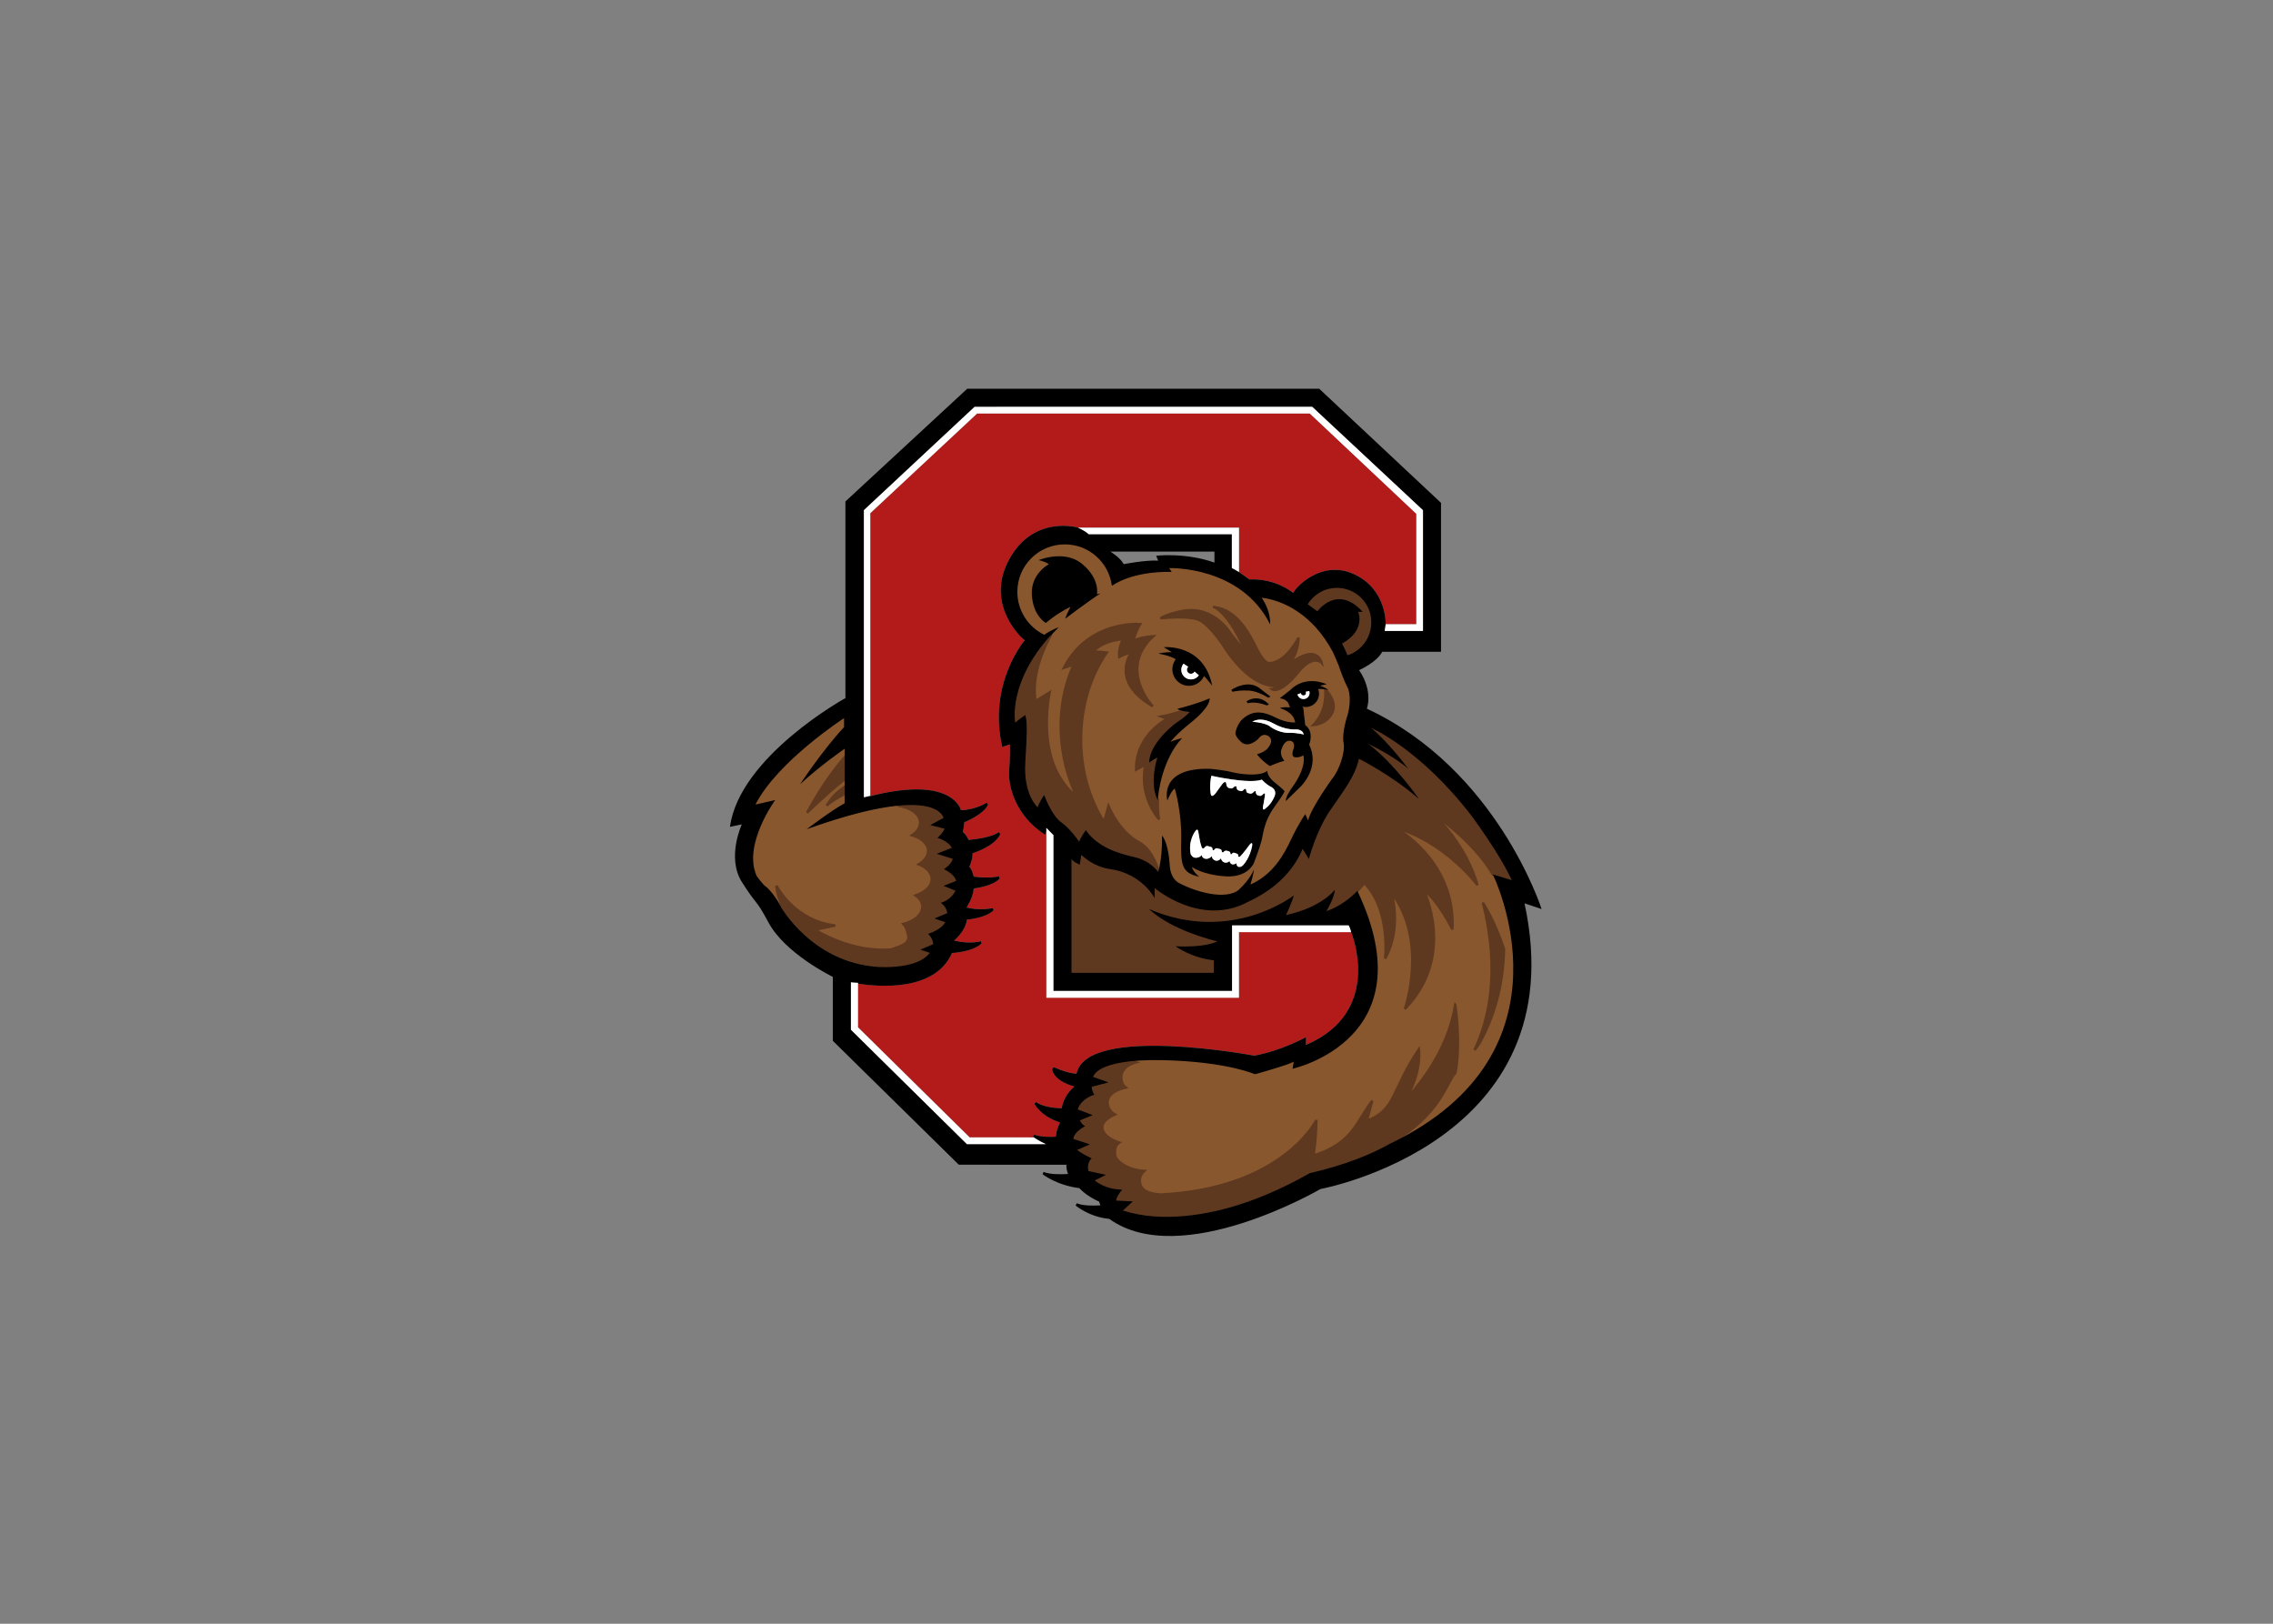 <svg clip-rule="evenodd" fill-rule="evenodd" viewBox="0 0 560 400" xmlns="http://www.w3.org/2000/svg"><rect x="0" y="0" width="560" height="400" fill="#808080" stroke="none"/><g fill-rule="nonzero" transform="matrix(2.551 0 0 -2.551 -953.682 1101.66)"><path d="m467.49 322.023 6.206-.004c-.051.037-.078.059-.078.059l.095.22c.561-.225 1.44-.24 2.11-.209.044.733.391 1.379.391 1.379-1.87.603-2.461 1.784-2.461 1.784l.144.194c.889-.631 2.492-.604 2.492-.604.211 1.339 1.227 2.097 1.227 2.097-2.131.585-2.152 1.675-2.152 1.675l.144.195c1.567-.69 2.21-.62 2.21-.62 1.033 4.764 17.155 1.729 17.155 1.729 2.589.455 5.003 1.781 5.003 1.781l-.01-.749c7.58 3.223 4.37 10.897 4.37 10.897h-10.837v-6.334h-.435-17.606-.556v16.049l-.125-.31c-2.892 1.848-3.585 4.754-3.468 6.185.116 1.428.07 2.54.07 2.54l-.736-.245c-1.418 6.14 2.172 10.3 2.172 10.3-.362.229-3.806 3.446-1.563 7.701 2.361 4.479 6.738 3.169 6.738 3.169h15.514v-4.277c.47-.329 1.002-.721 1.002-.721 2.607.111 4.226-1.3 4.226-1.3.324.633 2.767 3.201 5.838 1.827 3.228-1.444 3.101-4.852 3.101-4.852h2.963v10.662l-10.291 9.689h-32.129l-10.319-9.627v-27.29-.034c8.016 2.037 8.755-1.364 8.755-1.364 1.473.055 2.487.733 2.487.733l.134-.187c-.421-.96-2.303-1.714-2.303-1.714.004-.305-.134-.937-.134-.937.34-.243.549-.761.549-.761 2.334.206 2.934.757 2.934.757l.132-.187c-.527-1.215-2.686-1.86-2.686-1.86.064-.442-.3-1.313-.3-1.313.288-.269.417-.941.417-.941 1.597-.209 2.448.035 2.448.035l.067-.217c-.662-.757-2.507-.96-2.507-.96-.073-.938-.699-1.839-.699-1.839 1.3-.338 2.553-.056 2.553-.056l.06-.22c-.835-.783-2.576-.892-2.576-.892-.134-1.133-1.238-2.025-1.238-2.025 1.57-.382 2.594-.065 2.594-.065l.061-.218c-.893-.839-2.86-.917-2.86-.917-1.64-3.766-7.145-3.264-9.076-2.961v-4.215z" fill="#b31b1b"/><g transform="matrix(.8 0 0 -.8 444.34 394.311)"><path d="m40.428 18.783c-3.165 0-5.73 2.566-5.73 5.73 0 2.276 1.332 4.257 3.254 5.183.883-.618 1.74-.91 1.74-.91-.36.363-.696.723-1.008 1.08-.468.83-2.373 4.489-1.787 7.832l1.697-1.043s-1.41 6.488 1.51 10.646c0 0 .667 1.131 1.712 1.844-.721-1.533-1.263-3.214-1.576-5.01-.688-3.951-.161-7.761 1.268-10.848l-1.199.397c3.023-5.833 9.218-5.276 9.218-5.276-.416.617-.883 2.084-.883 2.084.657-.516 2.461-.619 2.461-.619-4.297 3.979-.06 8.449-.06 8.449-5.224-3.037-2.592-6.47-2.592-6.47-.451-.024-1.451.523-1.451.523-.125-.994.437-2.16.437-2.16-2.645.246-3.593 1.518-3.593 1.518.683-.027 1.654.111 1.654.111-1.939 2.796-3.111 6.458-3.111 10.467 0 3.78 1.044 7.248 2.787 9.978l.521-1.92s1.263 3.066 3.609 4.33c1.404.756 2.094 2.35 2.424 3.51.506-1.784.434-4.279.434-4.279.834.98.943 3.728.943 3.728.153 1.621 1.125 2.008 1.125 2.008s1.921 1.075 4.191 1.355c2.27.279 3.036-.568 3.036-.568 1.425-1.319 1.802-2.451 1.802-2.451-.051.618-.422 1.842-.422 1.842 2.696-1.198 4.014-3.55 4.916-5.467.903-1.914 1.707-3.039 1.707-3.039l.332.771c.39-1.556 2.899-5.019 2.899-5.019.813-.955 1.631-3.206 1.388-4.375-.242-1.169.485-3.328.485-3.328.302-1.02.411-2.572-.039-3.406-.363-.676-.836-2.004-.836-2.004-.153-.555-.875-2.154-.875-2.154-.635-1.195-1.336-2.177-2.059-2.981-2.57-2.862-5.412-3.49-6.564-3.625 1.161 1.683 1.025 3.213 1.025 3.213-3.572-7.101-12.197-6.785-12.197-6.785l.317.459c-4.809-.091-7.039 1.574-7.039 1.574l-.19.088c-.366-2.812-2.77-4.984-5.681-4.984zm11.303 39.427c-.011.038-.018.081-.029.119.011-.038.02-.077.031-.113-.001-.002-.002-.004-.002-.006zm-11.803-37.991c.863.031 1.807.267 2.619.945 2.165 1.804 1.764 3.65 1.764 3.65l.437-.119c-1.528.979-4.275 3.07-4.275 3.07.105-.419.648-1.445.648-1.445-1.831.91-2.978 1.951-2.978 1.951s-1.53-.809-1.691-3.375c-.162-2.57 2.041-3.709 2.041-3.709-.27-.293-1.217-.502-1.217-.502s1.213-.519 2.652-.466zm18.523 6.132c2.846.333 4.328 3.363 5.16 5.039.83 1.676 1.363 1.711 1.363 1.711 2.015.199 3.674-3.058 3.674-3.058-.059 1.873-1.067 3.179-1.067 3.179 3.32-2.604 3.856-.146 3.856-.146s-1.008-1.119-2.848 1.154c-2.201 2.721-3.14 2.045-3.14 2.045.237-.008.531-.405.531-.405-3.555.135-6.522-5.04-6.522-5.04s-1.421-2.094-2.605-2.819c-1.186-.726-4.861-.312-4.861-.312.771-.524 2.607-.869 2.607-.869 3.851-.754 5.867 2.752 5.867 2.752l1.84 2.296c-2.076-4.932-3.855-5.527-3.855-5.527zm-6.076 4.841s4.826-.47 5.847 4.652c0 0-.44-.584-.98-1.168-.344.764-1.146 1.258-2.023 1.17-1.1-.11-1.905-1.091-1.793-2.193.038-.381.183-.724.398-1.008-.756-.464-2.103-.68-2.103-.68s.792-.2 1.646-.16c-.317-.196-.643-.398-.992-.613zm18.171 4.103c.865.062 1.485.372 1.485.372-.259.048-.523.108-.785.169.565.198 1.027.514 1.027.514s-.164-.033-.399-.064c.168.16 1.469 1.467.844 2.804-.667 1.428-2.299 1.506-2.299 1.506 1.784-1.85 1.464-4.164 1.442-4.312-.241-.033-.556-.062-.85-.049.12.309.147.653.055.998-.23.847-1.099 1.348-1.947 1.135l.101.183.235 2.049c1.123.806.472 2.365.472 2.365 1.369 2.755-1.017 5.045-1.017 5.045l-1.791 1.75c-.09-.485.703-1.562.703-1.562 1.911-2.615 1.402-3.952 1.402-3.952-.49.314-1.002.235-1.002.235-.579-.091-.174-1.02-.174-1.02s.296-.881-.424-.968-.996.923-.996.923c-.368.764.313 1.491.313 1.491-.615.135-1.772.636-1.772.636-1.088-.757-1.544-1.426-1.544-1.426 1.158-.319 1.419-.884 1.419-.884.562-.739.231-1.243-.226-1.408-.455-.16-.783.114-.932.314-.107.149-.261.264-.261.264-1.193.975-1.862.269-1.862.269l-.263-.25c-.51-.535-.472-.863-.472-.863.122-.839.668-1.492.668-1.492 1.402-1.49 2.912-1.026 4.228-.358 1.317.668 2.336.565 2.336.565l-.156-.467c-.425-.931-1.723-1.258-1.723-1.258.457-.197 1.232-.078 1.232-.078l-.16-.433c-.246-.613-1.072-.678-1.072-.678l1.213-.949c.979-.991 2.088-1.175 2.953-1.114zm-7.841.397c.38.021.771.129 1.142.381l1.416 1.094-.271.115s-1.258-.779-2.262-.848c-1.007-.067-1.736.064-2.056.143l-.137-.231s1.028-.719 2.168-.654zm.914 1.678c.437.023.947.206 1.461.736l-.272.115s-1.36-.548-2.289-.256l-.156-.226s.527-.408 1.256-.369zm-5.709.002s.25.912-2.322 2.976c-1.863 1.496-2.405 2.287-2.405 2.287.249-.164 1.411-.478 1.411-.478-2.423 2.62-2.868 6.597-2.934 7.375-.06 1.458.147 2.447.147 2.447-2.633-3.238-1.623-6.611-1.623-6.611l-1.145.605c-.067-4.25 3.779-6.14 3.779-6.14l-.741-.268c.972-.175 1.887-.453 2.549-.686-.506-.112-.611-.242-.611-.242 2.651-.679 3.894-1.264 3.894-1.264zm-44.13 2.382s-8.071 5.244-10.693 10.432l2.383-.542s-3.941 5.389-2.242 9.16c0 0 .78 1.104 1.129 1.307.347.202 1.425 1.56 1.81 2.451l-.049-.588c-.461-1.053-.502-1.973-.502-1.973 2.713 4.624 7.114 4.781 7.114 4.781l-2.258.481s-.1.034-.19.049c4.95 2.961 9.199 2.367 9.199 2.367 1.264-.428 2.207-.728 2.053-1.645-.064-.381-.257-1.142-.59-1.425 1.469-.375 2.443-1.313 2.275-2.317-.075-.436-.356-.824-.779-1.133 1.261-.426 2.064-1.291 1.91-2.206-.112-.668-.709-1.224-1.554-1.547.785-.469 1.232-1.143 1.113-1.848-.129-.76-.884-1.368-1.916-1.664.684-.463 1.062-1.089.951-1.744-.157-.924-1.264-1.634-2.65-1.818-2.44.235-5.943 1.017-11.023 2.835 0 0 2.919-2.228 4.584-3.136v-1.137c-1.927 1.065-2.185 1.44-2.185 1.44.445-.599.619-1.197 2.185-2.284v-.918c-2.43 1.942-4.533 4.034-4.533 4.034 1.287-2.389 2.902-4.837 4.533-6.705v-1.008s-3.018 2.071-5.383 4.293c0 0 2.651-4.051 5.309-6.901v-1.089zm6.514 10.576c.018-.002.038-.004.056-.006-.026.003-.044.002-.07.004.005.001.009.001.014.002zm.056-.006c1.022-.096 1.853-.094 2.527-.029-.674-.065-1.505-.067-2.527.029zm2.527-.029c.066.006.125.014.188.021-.063-.007-.122-.015-.188-.021zm.188.021c.265.032.508.073.724.121-.216-.049-.458-.089-.724-.121zm.724.121c.047.011.096.02.141.032-.045-.012-.093-.021-.141-.032zm.141.032c.244.061.462.132.647.209-.184-.078-.403-.147-.647-.209zm.647.209c.199.083.368.174.507.265-.139-.092-.307-.181-.507-.265zm.507.265c.132.087.235.173.323.258-.087-.085-.192-.171-.323-.258zm.323.258c.013.013.026.026.039.039-.013-.013-.025-.025-.039-.039zm.039.039c.054.056.094.107.132.158-.039-.053-.076-.1-.132-.158zm.132.158c.075.101.14.203.168.27-.029-.069-.089-.166-.168-.27zm32.498-5.519s1.738.182 2.484.384c.746.203 3.316.637 4.318-.14 0 0-.064.712 1.039 1.523 0 0 .906.714 1.04.941 0 0-.058.292-1.258 1.942-1.199 1.652-1.311 3.143-1.508 3.971-.196.828-.941 2.76-.941 2.76s-.711 1.786-3.467 1.593c-2.755-.188-4.006-1.127-4.006-1.127.082.524.867 1.182.867 1.182-2.054-.48-2.243-1.294-2.158-4.51.082-3.217-.777-6.134-.777-6.134-.426.212-.898 1.435-.898 1.435s-1.118-4.04 5.265-3.82zm26.608 5.273s.049.042.133.117l.123.008c-.085-.041-.166-.083-.256-.125zm.135.119c.699.622 3.983 3.743 5.435 8.644 0 0-3.917-5.242-9.906-6.92 0 0 7.306 3.918 6.871 12.271 0 0-1.651-3.419-3.472-4.767 0 0 3.969 7.948-2.262 14.356 0 0 2.842-8.138-1.613-14.013 0 0 1.295 4.266-.778 7.933 0 0 .698-5.851-2.513-9.131 0 0-.283.409-.817.955.008.03.014.058.02.088 8.45 17.855-7.861 21.395-7.861 21.395l.148-.858c-.619.395-4.689 1.524-4.689 1.524s-2.968-1.344-9.762-1.66c-2.153-.102-3.828-.054-5.136.08.085-.004.17.002.26.035.092.034.184.067.275.1-.651.167-1.361.531-1.648 1.177-.263.589-.124 1.476.404 1.871-.769.164-1.799.556-2.108 1.356-.281.721.174 1.548.803 1.898-.667.284-1.719.901-1.494 1.781.215.849 1.264 1.352 2.016 1.606-.473.317-.545.844-.516 1.373.021.39.283.721.566.966.789.688 1.933 1.033 2.963 1.088-.583.53-.729 1.475-.191 2.096.509.59 1.458.683 2.18.754 14.754-.725 18.806-9 18.806-9-.011.674-.05 1.349-.1 2.022-.05.651-.115 1.302-.203 1.951-.02.141-.044.221-.029.302 4.761-1.481 5.16-4.14 7.08-6.605l-.66 2.437c3.539-1.381 2.883-3.561 6.283-8.652 0 0 .43 2.739-1.66 6.17 2.741-2.986 5.251-6.854 6.052-11.494 0 0 .713 4.436.022 8.164-1.029 1.024-1.717 5.056-7.897 8.563 23.11-11.047 12.41-32.506 12.41-32.506-2.48-4.227-7.235-7.325-7.279-7.353zm6.072 10.75s1.421 2.158 2.555 5.607c-.057 3.395-.761 7.394-2.934 11.346-.04.058-.08.119-.123.177-.02.027-.038.052-.058.08-.139.192-.283.38-.428.571-.01.008-.014.018-.022.027 1.675-3.532 3.161-9.438 1.01-17.808zm-73.025 7.769c.062.004.341.022.75.023-.409-.001-.688-.019-.75-.023zm29.611 11.509c-.231.037-.459.077-.687.125-.113.023-.227.05-.338.076.305-.073.645-.143 1.025-.201zm-1.846.439c-.112.039-.222.08-.332.125-.134.056-.259.129-.388.195.206-.107.423-.216.72-.32zm-.72.32c-.069.036-.151.07-.211.106.068-.04.141-.069.211-.106zm-.211.106c-.015.009-.032.014-.047.023-.022.013-.069.057-.106.088.055-.037.089-.073.153-.111zm-.153.111c-.118.082-.252.167-.332.242.062-.001.215-.142.332-.242zm-.334.242c-.175.169-.262.313-.308.413.092-.158.285-.388.308-.413zm-.351.543c-.001.008-.004.012-.004.012h.008c-.005-.001-.002-.007-.004-.012zm-1.783 3.698c-.066.141-.092.234-.092.234.024-.08.058-.158.092-.234zm.629 2.144c.097.074.168.107.168.107-.059-.028-.115-.068-.168-.107zm-1.239 1.576c-.011.051-.011.08-.011.08.002-.027.008-.052.011-.08zm.692 1.582c.021.014.042.027.062.041-.018-.012-.038-.026-.056-.039-.002 0-.004-.002-.006-.002zm1.283.725c.137.067.223.107.223.107-.074-.035-.148-.071-.223-.107zm-.08.535c-.043.094-.075.189-.096.281.022-.097.055-.191.096-.281zm-.113.944c.015.104.033.168.033.168-.015-.054-.024-.112-.033-.168zm3.736 2.398c.229.018.369.016.371.016-.121 0-.247-.006-.371-.016zm-.336 1.26c-.009.05-.008.078-.008.078.002-.025.004-.052.008-.078z" fill="#89572e" stroke="#89572e" stroke-width=".3"/><path d="m73.282 24.034c-1.491 0-2.801.792-3.529 1.977l1.172.852s2.377-3.338 5.474.072h-.554s.984 2.186-1.945 3.818c0 0 .441.848.656 1.424 1.677-.529 2.875-2.142 2.875-3.994 0-2.291-1.856-4.148-4.149-4.148zm-14.829 2.319s1.777.593 3.853 5.527l-1.84-2.299s-2.014-3.504-5.867-2.752c0 0-1.837.344-2.607.869 0 0 3.673-.415 4.859.311 1.184.726 2.608 2.82 2.608 2.82s2.966 5.176 6.521 5.041c0 0-.294.397-.531.404 0 0 .939.678 3.14-2.045 1.839-2.272 2.846-1.154 2.846-1.154s-.534-2.458-3.854.147c0 0 1.01-1.306 1.069-3.18 0 0-1.661 3.257-3.676 3.057 0 0-.534-.034-1.365-1.709-.831-1.677-2.31-4.705-5.156-5.037zm-9.197 2.043c-1.228-.027-6.301.185-8.946 5.289l1.2-.397c-1.43 3.086-1.959 6.896-1.27 10.848.313 1.796.853 3.477 1.574 5.01-1.043-.713-1.711-1.844-1.711-1.844-2.919-4.159-1.509-10.646-1.509-10.646l-1.696 1.043c-.587-3.344 1.319-7 1.786-7.832.063-.111.099-.175.099-.175-5.31 5.833-4.336 10.614-4.336 10.614.42-.391 1.211-.92 1.211-.92.233.783.233 1.91 0 5.76-.236 3.852 1.487 5.377 1.487 5.377.186-.591.793-1.49.793-1.49s.873 2.445 2.037 3.277c1.163.836 2.199 2.375 2.199 2.375.092-.423.791-1.41.791-1.41 1.35 1.996 3.827 2.806 5.828 3.246 2 .445 2.908 1.808 2.908 1.808.011-.037.021-.077.033-.113-.331-1.16-1.021-2.758-2.428-3.515-2.346-1.264-3.607-4.33-3.607-4.33l-.523 1.919c-1.743-2.73-2.787-6.198-2.787-9.978 0-4.009 1.171-7.67 3.109-10.467 0 0-.969-.137-1.652-.111 0 0 .948-1.271 3.593-1.517 0 0-.563 1.166-.437 2.16 0 0 .999-.548 1.451-.524 0 0-2.634 3.433 2.59 6.471 0 0-4.234-4.471.062-8.449 0 0-1.806.103-2.461.619 0 0 .469-1.468.885-2.084 0 0-.098-.01-.273-.014zm22.603 7.888c.023.149.344 2.465-1.439 4.315 0 0 1.632-.081 2.298-1.508.627-1.338-.675-2.645-.841-2.805-.005 0-.012-.002-.018-.002zm-17.23 2.594c-.663.231-1.579.512-2.55.686l.74.271s-3.847 1.889-3.779 6.139l1.144-.608s-1.009 3.376 1.623 6.613c0 0-.206-.99-.146-2.449-.007.084-.012.139-.012.139-1.078-2.08-.041-5.164-.041-5.164-.371.169-.994.615-.994.615 0-1.965 2.324-4.17 3.484-4.945 1.16-.778 1.408-1.17 1.408-1.17-.091-.009-.179-.017-.259-.027-.012 0-.022-.003-.032-.004-.07-.008-.136-.017-.197-.026-.011-.001-.022-.003-.033-.006-.06-.01-.118-.018-.17-.027l-.024-.004c-.058-.011-.112-.022-.162-.033zm22.805 2.064c2.282 1.952 4.451 4.922 4.451 4.922-1.731-1.541-4.822-3.002-4.822-3.002 3.089 2.291 6.125 6.656 6.125 6.656-3.329-2.906-7.244-4.855-7.244-4.855-.481 2.184-1.896 3.901-3.483 6.232-1.71 2.516-2.566 5.869-2.566 5.869l-.75-1.224c-1.351 3.196-3.924 5.154-6.588 6.394-5.732 3.085-11.276-1.664-11.276-1.664v1.207s-1.552-2.959-5.35-3.49c-2-.28-3.225-1.482-3.511-1.723l-.182 1.186s-.852-.353-.998-.709v13.763h17.175v-1.513c-2.711-.289-4.615-1.694-4.615-1.694 3.487.175 4.823-.49 5.01-.578l.033-.015c-.365-.084-5.493-1.307-8.255-3.905 9.946 4.293 17.495-1.642 17.495-1.642-.202.745-.937 2.371-.937 2.371 4.357-.945 5.888-3.055 5.888-3.055-.091 1.071-1.023 2.596-1.023 2.596 1.727-.619 2.997-1.69 3.756-2.471.532-.546.816-.951.816-.951 3.21 3.28 2.514 9.129 2.514 9.129 2.071-3.668.777-7.936.777-7.936 4.456 5.875 1.613 14.016 1.613 14.016 6.231-6.407 2.262-14.355 2.262-14.355 1.821 1.348 3.473 4.764 3.473 4.764.433-8.354-6.871-12.27-6.871-12.27 5.988 1.679 9.906 6.922 9.906 6.922-1.454-4.902-4.736-8.026-5.434-8.648h-.004c-.084-.075-.133-.117-.133-.117.09.042.171.083.256.125l-.119-.008c.044.029 4.797 3.126 7.277 7.353l.291.088 1.992.607c-1.482-3.272-4.884-7.808-4.884-7.808-6.171-8.029-12.064-10.566-12.064-10.566zm-63.581 3.518c-1.63 1.87-3.245 4.318-4.531 6.707 0 0 2.103-2.095 4.531-4.035zm0 3.59c-1.566 1.086-1.739 1.684-2.183 2.283 0 0 .256-.375 2.183-1.44zm7.906 2.197c-.442.003-.934.029-1.478.082 1.394.181 2.506.893 2.664 1.82.111.655-.267 1.282-.951 1.744 1.034.297 1.789.904 1.918 1.664.117.705-.33 1.379-1.113 1.848.843.324 1.44.879 1.552 1.547.154.915-.647 1.781-1.91 2.207.423.309.704.696.779 1.133.168 1.003-.808 1.941-2.277 2.316.334.284.528 1.044.592 1.426.154.916-.789 1.217-2.053 1.644 0 0-4.249.594-9.199-2.367.091-.015.19-.049.19-.049l2.257-.482s-4.401-.157-7.114-4.781c0 0 .039.92.5 1.973l.049.588s3.784 6.699 11.687 7.226c0 0 .004.002.014.002.072.005.424.027.931.024 1.463-.008 4.217-.233 5.332-1.725l-1.127-.387 1.545-.66s-.005-.653-.621-1.252c0 0 1.541-.424 2.062-1.396l-1.298-.455 1.541-.639v-.01c-.003-.077-.041-.721-.778-1.242 0 0 1.215-.284 1.774-1.463l-1.438-.584 1.52-.592s-.059-.737-1.469-1.422c0 0 .869-.529 1.068-1.246l-1.937-.607 1.816-.723s-.287-.741-1.724-1.205c0 0 .685-.6.845-1.111l-1.718-.426 1.599-.869s-.007-.036-.029-.096c-.004-.007-.005-.014-.008-.021-.002-.004-.005-.009-.008-.014-.161-.376-.889-1.445-3.986-1.422zm69.134 11.773c2.15 8.369.664 14.275-1.01 17.808.006-.01.013-.018.023-.027.144-.191.286-.378.426-.57.019-.028.041-.054.061-.08.042-.059.081-.12.121-.18 2.171-3.95 2.876-7.947 2.933-11.344-1.133-3.449-2.554-5.607-2.554-5.607zm-3.328 12.38c-.803 4.641-3.31 8.507-6.051 11.492 2.09-3.431 1.656-6.168 1.656-6.168-3.398 5.09-2.741 7.269-6.281 8.65l.66-2.437c-1.918 2.465-2.318 5.126-7.08 6.607-.016-.08.012-.16.032-.302.086-.648.152-1.299.201-1.952.051-.672.088-1.345.099-2.019 0 0-4.05 8.272-18.806 8.996-.72-.071-1.672-.161-2.182-.752-.536-.621-.391-1.567.194-2.096-1.03-.055-2.176-.398-2.965-1.086-.283-.246-.544-.578-.564-.968-.03-.529.044-1.055.515-1.373-.75-.254-1.799-.757-2.015-1.606-.225-.879.825-1.497 1.494-1.781-.629-.351-1.086-1.176-.805-1.898.31-.8 1.343-1.191 2.111-1.356-.527-.394-.668-1.283-.406-1.873.288-.645.997-1.007 1.648-1.176-.092-.032-.183-.067-.275-.099-.09-.033-.174-.04-.26-.037-.091.003-.187.02-.291.031-.001.001-.002 0-.004 0-.471.055-.938.129-1.402.227-.506.103-1.011.24-1.488.437-.224.094-.44.198-.647.324-.091.055-.356.327-.437.328l-.004.002c-.023.025-.214.255-.307.412-.035.063-.054.11-.043.131.003.005-.001.011.004.012v.002c.179.063.356.126.533.19.438.156.878.312 1.317.468l-2.033.528c-.003.075.004.148.015.222.005.031.012.061.018.092.01.039.019.08.031.119.016.054.036.106.059.158.012.035.024.069.041.102.015.03.03.058.045.086.035.064.072.126.113.183-.314.095-.637.241-.932.428-.007.005-.014.01-.021.016-.076.047-.15.103-.221.158-.322.251-.59.567-.75.936-.034.076-.07.151-.094.232l1.807.69-1.545.632c.029.065.065.129.104.191.012.022.026.042.041.063.024.036.051.07.078.105.02.027.042.05.064.073.037.04.076.078.116.113.017.014.036.028.054.043.054.04.11.077.168.107-.516.293-1.292.809-1.406 1.469-.004.027-.011.054-.013.08l2.003.652-1.435.629-.108.043c.08.065.167.121.25.18.019.012.037.028.057.041.383.262.801.483 1.221.682.075.035.149.072.222.107-.048.045-.093.095-.134.148-.004.005-.007.012-.012.018-.121.161-.206.348-.252.543 0 .002.001.005 0 .008-.012.057-.023.117-.029.177-.003.027-.005.053-.006.081-.003.018-.004.042-.004.066-.003.055 0 .11.004.166.001.011.001.022.002.033.004.044.008.087.015.129.01.056.017.114.034.168l2.109.461-1.348.674c.098.08.199.155.303.226.055.038.114.073.17.108.044.027.087.052.131.076.706.406 1.531.633 2.338.685.123.01.25.016.371.016-.029.034-.057.068-.084.102-.018.02-.034.038-.049.058-.026.033-.051.065-.074.098-.015.017-.029.036-.043.055-.256.346-.425.674-.455.931-.004.026-.01.055-.01.078l1.996.098-1.197 1.1c2.386.763 4.896.889 7.384.668 5.259-.468 10.31-2.455 14.887-5.014l.275-.156c4.234-.984 7.36-2.237 9.701-3.565 6.18-3.506 6.867-7.536 7.897-8.56.691-3.73-.022-8.166-.022-8.166z" fill="#5e3920" stroke="#5e3920" stroke-width=".3"/><path d="m28.645 0-14.702 13.604v23.735s-12.774 7.032-13.941 15.543l1.435-.301s-1.857 3.991 0 6.947c1.859 2.956 1.603 1.876 3.213 4.885 2.028 3.791 7.772 6.578 7.772 6.578v7.716l15.208 14.955 13.002.008s-.09.31.18 1.111c-.859.059-2.154.074-2.944-.246l-.121.277s1.666 1.33 4.438 1.68c.537.571 1.3 1.138 2.386 1.629 0 0 .046.174.155.451-.858.051-2.098.059-2.866-.252l-.117.277s1.64 1.387 4.047 1.602c8.652 6.237 25.507-3.602 25.507-3.602s30.874-5.621 24.629-34.485l2.062.692s-5.359-16.879-21.099-24.189c0 0 .817-2.059-.932-4.648 0 0 2.115-.927 2.791-2.215h7.098v-17.978l-14.7-13.773h-42.499zm.893 2.182h40.759l13.373 12.481v14.568h-4.621c.056-.231.115-.809.115-.809s.16-4.26-3.875-6.066c-3.839-1.716-6.892 1.494-7.297 2.285 0 0-2.025-1.765-5.285-1.627 0 0-.664-.487-1.252-.898v.01c-.362-.26-.859-.487-.859-.487v-4.089h-17.281c-.57-.515-1.306-.782-1.306-.782h.054s-5.47-1.637-8.421 3.961c-2.804 5.318 1.5 9.341 1.953 9.627 0 0-4.487 5.202-2.715 12.877l.92-.307s.057 1.388-.088 3.174c-.146 1.789.721 5.421 4.336 7.73l.156-.387v-.435s.365.377.65.672c.015.011.032.026.045.039v.006c.057.058.109.114.153.16v18.806h21.569v-7.915h14.076s.181.322.299.812c0 0 4.012 9.592-5.463 13.621l.014-.938s-3.019 1.66-6.256 2.229c0 0-20.152-3.795-21.443 2.16 0 0-.803.088-2.761-.776l-.182.245s.028 1.362 2.691 2.093c0 0-1.271.949-1.535 2.621 0 0-2.004.035-3.115-.753l-.18.242s.739 1.476 3.077 2.23c0 0-.434.808-.489 1.725-.837.038-1.935.017-2.636-.264l-.12.277s.034.027.098.075c.199.141.692.468 1.434.798l-9.514.004-14.005-13.81v-.614-5.101s.532.065.849.06v.096c2.414.38 9.296 1.006 11.346-3.701 0 0 2.458-.099 3.574-1.146l-.076-.274s-1.28.399-3.242-.08c0 0 1.379-1.115 1.547-2.531 0 0 2.177-.137 3.22-1.115l-.076-.274s-1.566.352-3.191-.07c0 0 .783-1.128.875-2.299 0 0 2.305-.255 3.132-1.201l-.084-.269s-1.062.304-3.058.043c0 0-.162-.84-.522-1.176 0 0 .455-1.09.375-1.643 0 0 2.699-.807 3.358-2.324l-.166-.234s-.75.688-3.666.947c0 0-.263-.649-.688-.953 0 0 .173-.79.168-1.172 0 0 2.353-.942 2.879-2.141l-.166-.234s-1.268.849-3.109.916c0 0-.924-4.25-10.943-1.703v-.045s-.581.131-.768.178v-34.655l13.361-12.471zm10.89 16.6c2.911 0 5.316 2.172 5.681 4.984l.19-.087s2.231-1.666 7.039-1.575l-.317-.457s8.623-.318 12.195 6.783c0 0 .136-1.53-1.024-3.212 1.152.133 3.995.76 6.565 3.623.722.804 1.423 1.787 2.058 2.982 0 0 .723 1.599.875 2.154 0 0 .474 1.328.838 2.004.449.834.339 2.386.035 3.406 0 0-.723 2.158-.48 3.328.241 1.169-.576 3.419-1.391 4.375 0 0-2.507 3.463-2.896 5.019l-.334-.771s-.805 1.127-1.707 3.041c-.903 1.917-2.218 4.267-4.914 5.465 0 0 .369-1.222.42-1.84 0 0-.378 1.13-1.803 2.447 0 0-.764.85-3.035.57-2.27-.278-4.191-1.355-4.191-1.355s-.974-.387-1.125-2.008c0 0-.11-2.75-.944-3.728 0 0 .08 2.609-.462 4.396 0 0-.909-1.36-2.909-1.805-2.001-.44-4.478-1.251-5.827-3.248 0 0-.699.988-.791 1.411 0 0-1.036-1.54-2.2-2.375-1.163-.834-2.037-3.278-2.037-3.278s-.606.899-.793 1.491c0 0-1.721-1.523-1.486-5.375.233-3.85.233-4.98 0-5.764 0 0-.793.531-1.213.922 0 0-.972-4.779 4.338-10.613 0 0-.038.062-.102.174.314-.357.65-.717 1.01-1.08 0 0-.857.289-1.742.908-1.92-.925-3.25-2.905-3.25-5.181 0-3.164 2.565-5.731 5.729-5.731zm5.494.869h12.572v1.332c-3.479-1.246-7.037-.83-7.037-.83l.242.594c-1.43-.105-4.16.424-4.16.424-.396-.791-1.617-1.52-1.617-1.52zm-5.994.567c-1.439-.053-2.653.465-2.653.465s.946.21 1.217.503c0 0-2.202 1.139-2.041 3.707.16 2.568 1.692 3.377 1.692 3.377s1.145-1.042 2.976-1.953c0 0-.541 1.029-.646 1.447 0 0 2.748-2.091 4.275-3.07l-.438.119s.401-1.845-1.763-3.65c-.812-.677-1.756-.914-2.619-.945zm33.354 3.816c2.292 0 4.148 1.855 4.148 4.146 0 1.854-1.197 3.466-2.875 3.994-.215-.576-.656-1.421-.656-1.421 2.93-1.634 1.945-3.819 1.945-3.819h.555c-3.097-3.41-5.475-.072-5.475-.072l-1.173-.852c.727-1.186 2.04-1.976 3.531-1.976zm-20.908 7.159c.349.215.675.417.993.613-.853-.04-1.647.16-1.647.16s1.347.216 2.104.68c-.215.284-.361.628-.399 1.01-.112 1.101.693 2.082 1.793 2.191.878.089 1.68-.408 2.023-1.172.54.584.983 1.168.983 1.168-1.022-5.122-5.85-4.65-5.85-4.65zm2.383 1.996c.169.102.362.225.572.373-.12.112-.184.282-.146.457.055.262.314.43.578.373.148-.033.264-.133.328-.258.17.138.344.288.524.451-.164.232-.411.406-.709.471-.629.136-1.254-.266-1.389-.894-.075-.36.032-.708.242-.973zm15.789 2.107c-.865-.061-1.974.125-2.953 1.115l-1.213.948s.825.065 1.072.677l.158.434s-.771-.117-1.23.08c0 0 1.299.326 1.723 1.256l.154.467s-1.017.105-2.334-.563c-1.318-.669-2.826-1.135-4.229.354 0 0-.547.655-.669 1.494 0 0-.037.328.474.863l.264.25s.667.707 1.861-.268c0 0 .153-.114.262-.263.147-.201.476-.475.929-.315.459.165.79.67.229 1.409 0 0-.262.563-1.42.884 0 0 .456.669 1.545 1.426 0 0 1.156-.502 1.771-.639 0 0-.681-.725-.312-1.488 0 0 .276-1.01.996-.924.72.088.424.969.424.969s-.405.927.174 1.02c0 0 .512.079 1.002-.235 0 0 .51 1.336-1.403 3.951 0 0-.791 1.078-.703 1.563l1.791-1.75s2.388-2.29 1.018-5.045c0 0 .652-1.559-.473-2.365l-.233-2.046-.102-.186c.85.214 1.717-.287 1.945-1.135.094-.345.069-.69-.052-1 .293-.011.607.018.849.051.005.001.009.002.014.002.234.031.398.064.398.064s-.463-.316-1.029-.513c.264-.063.527-.121.787-.17 0 0-.62-.31-1.484-.371zm-7.842.397c-1.139-.065-2.166.656-2.166.656l.135.228c.32-.077 1.049-.21 2.057-.142 1.004.069 2.261.848 2.261.848l.27-.118-1.414-1.091c-.371-.252-.763-.36-1.143-.381zm7.234.791c.07.205.05.438-.078.634-.225.345-.686.442-1.027.217-.163-.105-.271-.266-.314-.441.142-.055.278-.107.412-.151.01.09.057.176.138.229.143.092.335.054.43-.09.06-.097.061-.212.016-.308.162-.04.301-.068.423-.09zm-12.028.886s-1.244.587-3.895 1.266c0 0 .104.128.614.242.05.011.104.022.162.033.007.002.014.003.023.004.053.009.11.018.17.028.011.002.023.004.035.005.06.009.125.018.195.026.012.001.022.004.032.004.081.01.167.018.259.027 0 0-.248.394-1.41 1.17-1.16.775-3.482 2.982-3.482 4.945 0 0 .621-.446.992-.615 0 0-1.034 3.082.045 5.162 0 0 .003-.054.01-.135.065-.777.511-4.756 2.933-7.375 0 0-1.161.315-1.41.479 0 0 .541-.79 2.404-2.287 2.573-2.063 2.323-2.979 2.323-2.979zm5.709 0c-.729-.038-1.256.371-1.256.371l.156.225c.929-.292 2.289.256 2.289.256l.271-.115c-.513-.53-1.023-.714-1.46-.737zm-49.839 2.385v1.09c-2.658 2.85-5.309 6.9-5.309 6.9 2.365-2.221 5.381-4.293 5.381-4.293v6.578c-1.664.91-4.581 3.138-4.581 3.138 14.107-5.049 16.189-2.172 16.473-1.498.003.004.006.008.008.012l.006.023c.024.06.031.096.031.096l-1.599.867 1.718.428c-.16.51-.845 1.111-.845 1.111 1.437.464 1.724 1.207 1.724 1.207l-1.816.721 1.937.607c-.198.717-1.068 1.246-1.068 1.246 1.41.685 1.469 1.422 1.469 1.422l-1.52.592 1.438.584c-.559 1.179-1.774 1.461-1.774 1.461.737.522.775 1.166.778 1.242v.012l-1.541.638 1.298.455c-.521.973-2.062 1.395-2.062 1.395.616.599.621 1.254.621 1.254l-1.545.66 1.129.387c-1.115 1.493-3.871 1.717-5.334 1.724-.508.005-.858-.019-.931-.023-.009-.001-.014-.002-.014-.002-7.904-.526-11.688-7.226-11.688-7.226-.385-.89-1.461-2.247-1.808-2.451-.349-.203-1.129-1.307-1.129-1.307-1.699-3.772 2.242-9.16 2.242-9.16l-2.383.544c2.623-5.189 10.693-10.432 10.693-10.432zm50.343.184c.405.013.921.133 1.533.48 1.402.793 2.584.701 2.584.701s.909-.081 1.027.619c0 0-.657-.224-1.856-.21-1.197.015-2.195-.75-2.195-.75s-.403-.437-2.14-.59c0 0 .37-.273 1.047-.25zm13.308 1.004s5.895 2.537 12.066 10.565c0 0 3.402 4.536 4.885 7.809l-1.993-.608-.291-.088s10.699 21.46-12.409 32.506c-2.34 1.327-5.468 2.58-9.701 3.564l-.276.156c-4.576 2.558-9.627 4.546-14.886 5.014-2.489.222-4.997.096-7.383-.668l1.197-1.1-1.998-.097s-.001-.028.008-.078c.031-.257.202-.586.459-.932.013-.019.027-.039.041-.057.024-.032.048-.063.074-.095.017-.02.033-.041.049-.061.028-.034.054-.066.082-.099-.002 0-.142.003-.371-.016-.806-.053-1.631-.279-2.336-.686-.045-.023-.089-.048-.132-.076-.057-.035-.113-.072-.168-.109-.103-.07-.206-.144-.305-.225l1.349-.674-2.109-.461s-.018-.064-.033-.167c-.008-.043-.013-.086-.016-.129l-.004-.034c-.002-.055-.003-.113-.002-.168.002-.022.001-.043.002-.064.003-.027.006-.054.008-.08.006-.058.015-.118.028-.178.001-.002.002-.006.003-.008.04-.18.115-.37.25-.544.004-.007.008-.011.012-.016.04-.053.084-.102.135-.149 0 0-.087-.039-.223-.107-.42-.199-.838-.421-1.22-.684-.021-.013-.04-.025-.059-.039l-.002-.002c-.082-.058-.166-.114-.244-.177l.105-.045 1.438-.627-2.004-.653s0-.029.012-.082c.113-.66.89-1.174 1.406-1.466 0 0-.072-.036-.168-.11-.02-.013-.037-.028-.055-.041-.036-.032-.075-.069-.115-.113-.021-.022-.043-.046-.063-.072-.026-.033-.053-.068-.08-.106-.013-.02-.028-.041-.041-.062-.036-.058-.071-.119-.103-.191l1.545-.633-1.808-.689s.025-.094.091-.235c.162-.369.43-.682.752-.933.068-.055.141-.107.221-.159.006-.006.015-.01.022-.015.252-.165.557-.315.931-.428 0 0-.051-.07-.113-.184-.016-.027-.029-.057-.043-.085-.015-.033-.029-.068-.043-.102-.023-.054-.042-.106-.057-.158-.012-.039-.022-.078-.031-.119-.007-.032-.014-.06-.018-.09-.012-.073-.02-.147-.017-.225l2.031-.527c-.439-.156-.876-.313-1.314-.469-.178-.064-.355-.127-.534-.189v-.002l-.006-.002v-.01c-.01-.021.009-.068.045-.131.045-.1.134-.243.309-.412l.002-.002c.464-.443 1.531-1.033 3.975-1.316h.005c.104-.013.197-.028.289-.032 1.308-.132 2.983-.178 5.137-.076 6.794.316 9.762 1.658 9.762 1.658s4.07-1.129 4.689-1.523l-.149.857s16.311-3.54 7.862-21.394c-.007-.03-.012-.058-.02-.088-.759.78-2.03 1.85-3.758 2.469 0 0 .934-1.526 1.026-2.596 0 0-1.531 2.11-5.889 3.055 0 0 .735-1.626.938-2.371 0 0-7.55 5.935-17.496 1.642 2.762 2.598 7.891 3.822 8.256 3.904l-.033.016c-.188.088-1.524.753-5.01.578 0 0 1.905 1.405 4.615 1.693v1.514h-17.176v-13.764c.147.357 1 .709 1 .709l.18-1.185c.285.241 1.512 1.444 3.512 1.723 3.797.532 5.349 3.49 5.349 3.49v-1.207s5.545 4.749 11.277 1.664c2.664-1.24 5.236-3.198 6.588-6.395l.75 1.225s.856-3.352 2.566-5.867c1.586-2.332 3.001-4.052 3.482-6.234 0 0 3.916 1.949 7.244 4.855 0 0-3.036-4.365-6.125-6.656 0 0 3.093 1.461 4.822 3.002 0 0-2.169-2.971-4.452-4.922zm-19.354 4.937c-6.384-.22-5.266 3.818-5.266 3.818s.474-1.223.899-1.437c0 0 .856 2.919.775 6.136-.084 3.215.106 4.029 2.16 4.51 0 0-.786-.66-.867-1.183 0 0 1.251.938 4.006 1.128 2.756.193 3.466-1.593 3.466-1.593s.744-1.934.942-2.76c.196-.828.309-2.32 1.508-3.973 1.2-1.648 1.257-1.937 1.257-1.937-.135-.229-1.039-.942-1.039-.942-1.102-.812-1.039-1.525-1.039-1.525-1.001.778-3.572.342-4.318.141-.746-.203-2.484-.383-2.484-.383zm.047.832s4.534 1.033 6.095.471c0 0 .495.56 1.037.832.54.268.771.717.395 1.388 0 0-.312.746-1.002 1.258 0 0-.313.348-.313-.109 0 0 .231-1.199.262-1.551 0 0 .05-.308-.232-.066 0 0-.196.265-.442.199l-.211-.07s-.182-.023-.232-.372c0 0 .064-.246-.231-.052 0 0-.162.264-.441.23l-.297-.08s-.167-.024-.197-.375c0 0 0-.229-.264-.051 0 0-.166.251-.363.2l-.311-.083s-.197-.071-.211-.345c-.018-.273-.197-.142-.316-.078 0 0-.146.221-.377.183l-.279-.066s-.211-.098-.244-.342l-.036-.182s-.049-.443-.459.047c0 0-.541.723-.824 1.129 0 0-.507.678-.59.039 0 0-.183-.968.082-2.154zm-1.75 6.514c.155-.034.185.32.185.32l.112.642c.075.595.283 1.158.283 1.158.138.3.33.061.33.061.155-.237.336-.221.336-.221l.42.107c.251.075.217.272.217.272.03.267.195.103.195.103l.078-.09c.128-.15.288-.107.288-.107l.396.105c.183.069.146.252.146.252.07.239.225.088.225.088l.076-.062c.117-.128.287-.098.287-.098l.317.086c.172.08.162.275.162.275.055.204.223-.035.223-.035.113-.15.312-.047.312-.047l.25.088c.185.067.148.25.148.25-.008.22.223.102.223.102.36-.341 1.152-1.432 1.152-1.432.397-.491.317.098.317.098-.274 1.46-1.006 2.254-1.006 2.254-.304.425-.629.312-.629.312-.27-.041-.275-.447-.275-.447-.253.22-.51.143-.51.143-.278-.084-.32-.407-.32-.407-.192.263-.559.2-.559.2-.42-.11-.469-.512-.469-.512-.293.375-.646.277-.646.277-.471-.155-.457-.541-.457-.541-.414.429-.819.309-.819.309-.383-.099-.419-.455-.419-.455-.192.349-.694.34-.694.34-.442.017-.623-.452-.623-.452-.337-1.585.547-2.746.547-2.746.083-.125.148-.178.199-.189z"/><path d="m29.537 2.182-13.36 12.472v34.655c.187-.048.767-.177.767-.177v-34.114l12.898-12.033h40.163l12.863 12.111v13.327h-3.705s-.059.578-.116.809h4.621v-14.568l-13.372-12.482zm12.471 14.587s.735.268 1.305.781h17.284v4.088s.496.229.858.489v-.01-5.348h-.547-18.846zm12.75 16.42c-.21.265-.317.614-.242.974.136.629.759 1.028 1.388.893.299-.065.545-.238.709-.469-.18-.164-.353-.315-.523-.451-.064.125-.181.223-.328.256-.264.057-.523-.111-.578-.373-.038-.175.026-.345.146-.457-.21-.148-.403-.272-.572-.373zm15.181 3.295c-.122.022-.261.05-.423.091.045.095.044.211-.016.307-.095.144-.289.182-.432.09-.08-.053-.126-.139-.136-.229-.135.045-.27.096-.413.151.045.175.15.334.313.439.342.225.804.13 1.029-.215.128-.195.15-.429.078-.634zm-5.816 3.457c-.676-.023-1.047.248-1.047.248 1.738.152 2.141.589 2.141.589s.998.764 2.195.75c1.198-.013 1.856.211 1.856.211-.118-.7-1.028-.619-1.028-.619s-1.181.092-2.584-.701c-.611-.347-1.127-.465-1.533-.478zm-6 6.771c-.263 1.187-.082 2.156-.082 2.156.081.638.59-.041.59-.041.281-.405.822-1.129.822-1.129.41-.49.461-.049.461-.049l.035.184c.034.244.245.342.245.342l.279.064c.23.038.377-.18.377-.18.119-.065.299-.196.316.077.015.273.211.345.211.345l.313.082c.197.052.361-.199.361-.199.264-.177.264.049.264.049.031.351.197.375.197.375l.297.082c.278.034.443-.23.443-.23.294-.195.229.052.229.052.048.348.23.373.23.373l.215.067c.246.067.441-.198.441-.198.282-.241.229.067.229.067-.031.351-.26 1.551-.26 1.551 0 .458.313.111.313.111.69-.514 1.002-1.26 1.002-1.26.377-.671.145-1.118-.395-1.388-.542-.272-1.037-.832-1.037-.832-1.561.562-6.096-.471-6.096-.471zm-19.919 6.297v20.496h23.245v-7.916h13.547c-.117-.49-.299-.813-.299-.813h-14.075v7.916h-21.57v-18.806c-.044-.047-.096-.102-.152-.16-.015-.014-.03-.03-.045-.045-.285-.295-.651-.672-.651-.672zm18.169.215c-.051.011-.116.066-.199.191 0 0-.886 1.161-.547 2.746 0 0 .181.47.625.451 0 0 .5.01.692-.34 0 0 .037.355.42.455 0 0 .405.122.818-.308 0 0-.016.387.457.541 0 0 .351.096.644-.278 0 0 .05.401.471.512 0 0 .367.064.559-.197 0 0 .042.32.32.404 0 0 .259.078.512-.14 0 0 .002.402.271.445 0 0 .326.112.631-.315 0 0 .733-.793 1.008-2.253 0 0 .08-.586-.317-.096 0 0-.793 1.089-1.152 1.431 0 0-.234.119-.226-.101 0 0 .038-.184-.147-.25l-.25-.088s-.199-.101-.314.049c0 0-.167.236-.221.031 0 0 .009-.193-.162-.273l-.317-.086s-.17-.03-.287.097l-.076.063s-.154.152-.224-.088c0 0 .034-.184-.149-.252l-.394-.107s-.162-.042-.289.107l-.077.094s-.166.162-.197-.106c0 0 .035-.196-.215-.271l-.422-.107s-.182-.018-.336.219c0 0-.192.239-.328-.061 0 0-.21-.564-.285-1.158l-.115-.641s-.029-.355-.184-.322zm-41.763 18.431v5.713l14.006 13.811 9.513-.002c-.742-.334-1.236-.662-1.435-.805l-7.756-.004-13.479-13.291v-5.269-.096c-.318.004-.85-.059-.85-.059z" fill="#fff"/></g></g></svg>